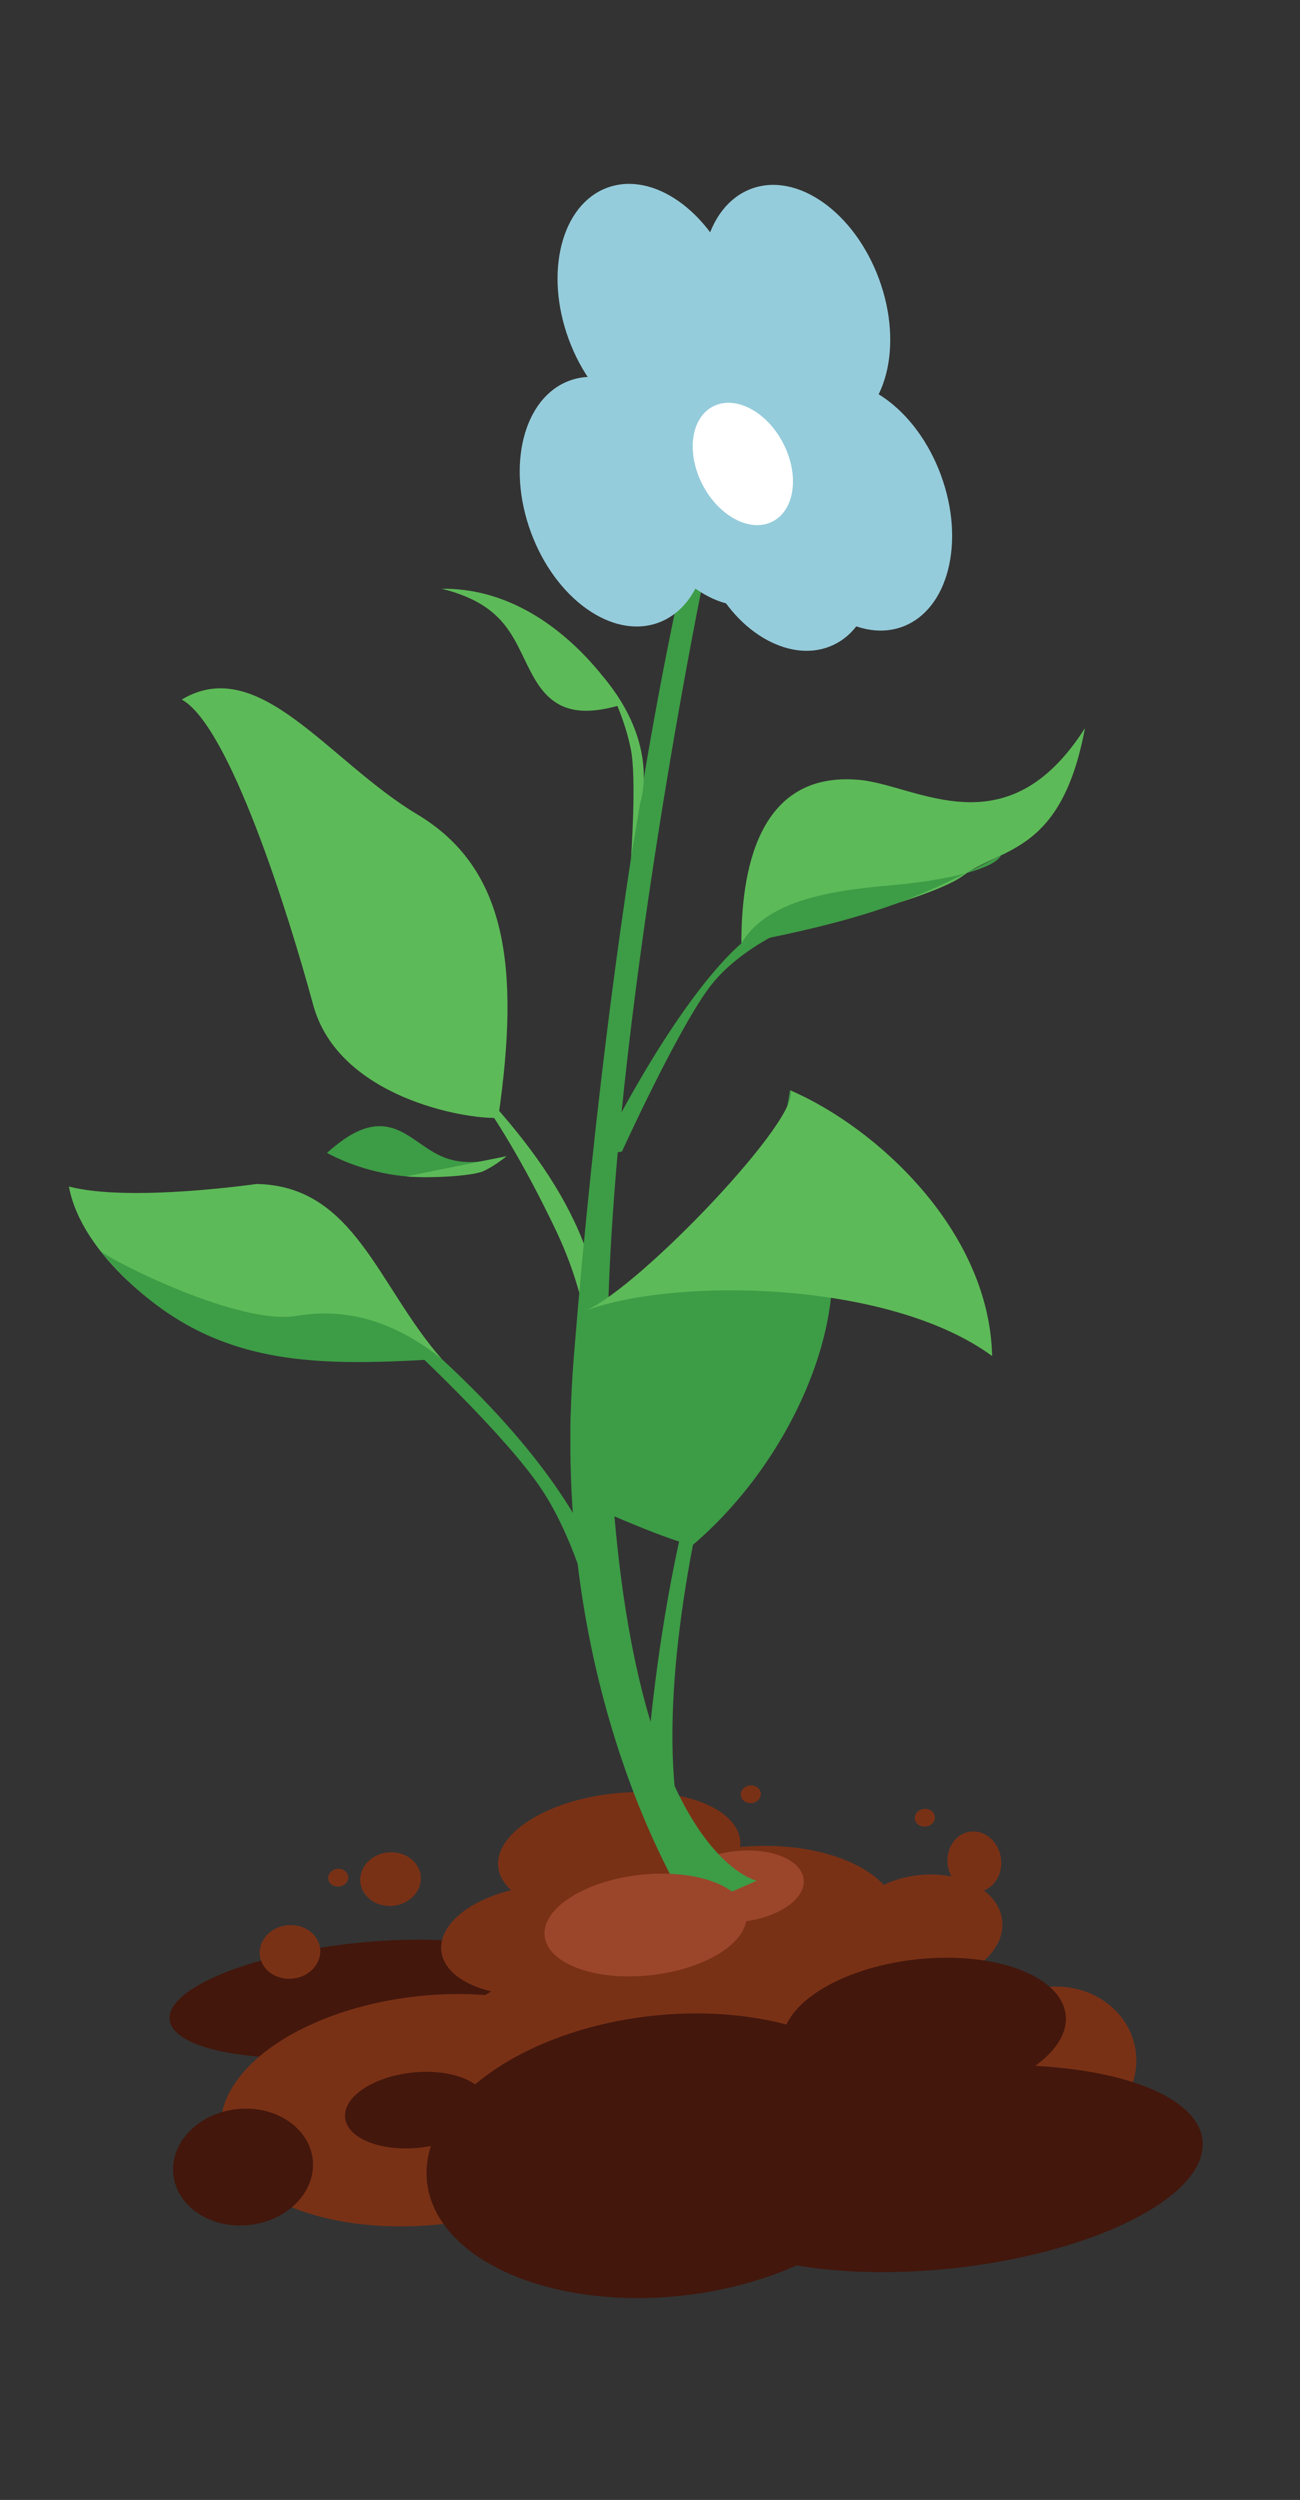 <?xml version="1.0" encoding="utf-8"?>
<!-- Generator: Adobe Illustrator 25.4.1, SVG Export Plug-In . SVG Version: 6.00 Build 0)  -->
<svg version="1.1" id="레이어_1" xmlns="http://www.w3.org/2000/svg" xmlns:xlink="http://www.w3.org/1999/xlink" x="0px"
	 y="0px" viewBox="0 0 1437 2763" style="enable-background:new 0 0 1437 2763;" xml:space="preserve">
<rect x="0" y="0" width="1437" height="2763" fill="#333333" stroke="none"/>
<style type="text/css">
	.st0{fill:#3D9C46;}
	.st1{fill:#5DBA58;}
	.st2{fill:#43170C;}
	.st3{fill:#793116;}
	.st4{fill:#9B462B;}
	.st5{fill:#CBD9DE;}
	.st6{fill:#E5AA37;}
	.st7{fill:#F0C060;}
	.st8{fill:#F6CE6E;}
	.st9{fill:#95CCDB;}
	.st10{fill:#FFFFFF;}
	.st11{fill:#8A62A9;}
</style>
<path class="st1" d="M488.27,1160.71c96.89,96.15,175.86,192.96,179.67,325.04s-11.95,147.77-11.95,147.77l-16.61,2.46
	c0,0,48-124.01-25.55-277.57C541.81,1208.03,488.27,1160.71,488.27,1160.71z"/>
<path class="st0" d="M647.83,1448.44c-4.62,48.73-50.44,192.58,28.67,226.39c79.12,33.82,89.46,32.57,89.46,32.57
	c111.06-94.91,173.01-248.47,148.72-344.53c-24.29-96.07-41.44-157.98-41.44-157.98C857.6,1320.74,767.12,1391.74,647.83,1448.44z"
	/>
<path class="st1" d="M550.7,1235.44c24.8-169.48,8.36-276.75-89.61-335.45c-97.96-58.7-174.59-177.9-260.17-126.84
	c52.76,29.2,117.51,235.27,145.27,337.45C373.96,1212.79,514.3,1237.38,550.7,1235.44z"/>
<path class="st0" d="M661.46,1277.84c68.95-135.71,124.29-205.76,158.03-235.22c33.74-29.46,69.02-23.81,69.02-23.81
	s-69.61,24.56-105.79,74.37c-36.18,49.81-95.18,179.48-95.18,179.48L661.46,1277.84z"/>
<path class="st1" d="M819.5,1042.61c0-75.39,15.83-191.34,130.69-180.64c63.62,5.93,162.78,78.49,249.11-57.24
	c-25.85,138.9-91.88,131.34-134.47,162.95C1022.22,999.29,819.5,1042.61,819.5,1042.61z"/>
<path class="st0" d="M819.5,1042.61c26.82-45.04,90.92-57.76,162.37-63.85s117.85-19.81,124.55-33.31
	C1024.82,986.91,978.07,1012.41,819.5,1042.61z"/>
<path class="st1" d="M688.07,778.6c-47.99,14.41-76.21,7.05-96.7-27.64c-23.26-39.36-26.57-81.19-103.09-100.27
	C615.13,649.32,688.07,778.6,688.07,778.6z"/>
<ellipse transform="matrix(0.994 -0.11 0.11 0.994 -239.783 56.552)" class="st2" cx="394.52" cy="2209.39" rx="209.14" ry="61.66"/>
<ellipse transform="matrix(0.994 -0.11 0.11 0.994 -220.184 87.107)" class="st3" cx="683.33" cy="2049.1" rx="134.51" ry="66.82"/>
<ellipse transform="matrix(0.994 -0.109 0.109 0.994 -230.709 78.004)" class="st3" cx="596.46" cy="2144.29" rx="108.74" ry="59.85"/>
<ellipse transform="matrix(0.994 -0.108 0.108 0.994 -224.955 123.359)" class="st3" cx="1022.73" cy="2131.82" rx="86.43" ry="59.85"/>
<ellipse transform="matrix(0.994 -0.108 0.108 0.994 -239.998 139.857)" class="st3" cx="1167.03" cy="2278.5" rx="90.06" ry="82.94"/>
<ellipse transform="matrix(0.987 -0.163 0.163 0.987 -321.214 203.366)" class="st3" cx="1077.04" cy="2056.54" rx="29.63" ry="33.53"/>
<ellipse transform="matrix(0.995 -0.103 0.103 0.995 -221.242 44.775)" class="st3" cx="321.27" cy="2156.43" rx="33.53" ry="29.63"/>
<ellipse transform="matrix(0.995 -0.103 0.103 0.995 -202.124 116.507)" class="st3" cx="1022.73" cy="2007.88" rx="11.1" ry="9.81"/>
<ellipse transform="matrix(0.995 -0.103 0.103 0.995 -200.482 96.485)" class="st3" cx="830.42" cy="1982.04" rx="11.1" ry="9.81"/>
<ellipse transform="matrix(0.995 -0.103 0.103 0.995 -212.474 49.844)" class="st3" cx="374.54" cy="2074.39" rx="11.1" ry="9.81"/>
<ellipse transform="matrix(0.994 -0.109 0.109 0.994 -228.601 102.682)" class="st3" cx="823.03" cy="2138.13" rx="173.27" ry="96.89"/>
<ellipse transform="matrix(0.994 -0.109 0.109 0.994 -244.752 90.815)" class="st3" cx="706.21" cy="2278.5" rx="231.82" ry="126.66"/>
<ellipse transform="matrix(0.994 -0.109 0.109 0.994 -251.999 65.91)" class="st3" cx="475.35" cy="2332.16" rx="231.82" ry="126.66"/>
<ellipse transform="matrix(0.994 -0.109 0.109 0.994 -255.446 94.636)" class="st2" cx="737.44" cy="2382.62" rx="266.86" ry="155.52"/>
<ellipse transform="matrix(0.994 -0.109 0.109 0.994 -255.415 128.195)" class="st2" cx="1043.02" cy="2396.65" rx="288.44" ry="110.71"/>
<ellipse transform="matrix(0.994 -0.108 0.108 0.994 -237.363 124.188)" class="st2" cx="1022.73" cy="2243.7" rx="157.36" ry="78.9"/>
<ellipse transform="matrix(0.994 -0.108 0.108 0.994 -258.244 43.406)" class="st2" cx="269.82" cy="2395.23" rx="77.51" ry="64.44"/>
<ellipse transform="matrix(0.994 -0.108 0.108 0.994 -250.274 63.781)" class="st2" cx="461.08" cy="2332.16" rx="78.92" ry="41.71"/>
<ellipse transform="matrix(0.995 -0.103 0.103 0.995 -212.323 55.828)" class="st3" cx="432.34" cy="2075.93" rx="33.53" ry="29.63"/>
<ellipse transform="matrix(0.994 -0.11 0.11 0.994 -224.072 102.279)" class="st4" cx="816.31" cy="2084.95" rx="72.12" ry="39.18"/>
<path class="st0" d="M763.13,2110.84c0,0-159.06-238.6-128.86-611.06c47.91-590.91,131.51-909.81,131.51-909.81l9.05,64.54
	c0,0-107.01,525.17-103.17,858.81c6.11,531.45,164.8,565.34,164.8,565.34L763.13,2110.84z"/>
<ellipse transform="matrix(0.994 -0.11 0.11 0.994 -229.03 91.002)" class="st4" cx="712.83" cy="2127.74" rx="112.16" ry="55.73"/>
<path class="st0" d="M820.67,1487.98c-63.67,212.31-85.03,374.24-75.03,485.82c6.55,73.08-32.8,6.84-32.8,6.84
	S726.8,1682.5,820.67,1487.98z"/>
<path class="st1" d="M488.27,1501.93c-70.95-80.65-96.11-191.41-204.76-193.37c0,0-140.77,20.41-207.36,2.8
	c14.11,76.27,106.58,146.18,157.58,165.36S488.27,1501.93,488.27,1501.93z"/>
<path class="st0" d="M488.27,1501.93c-43.92-35.1-97.02-58.39-160.52-47.57c-63.51,10.82-204.88-61.06-216.91-71.9
	C219.75,1512.69,339.5,1510.66,488.27,1501.93z"/>
<path class="st1" d="M647.78,1448.33c61.26-26.77,240.88-216.17,225.45-243.43c96.12,41.34,220.45,155.62,223.44,293.81
	C982.4,1414.94,746.85,1411.8,647.78,1448.33z"/>
<path class="st0" d="M361.47,1274.15c33.69-30.02,58.41-36.83,85.44-21.68c30.67,17.19,46.26,44.44,113,25.37
	C459.48,1332.05,361.47,1274.15,361.47,1274.15z"/>
<path class="st0" d="M488.27,1501.93c247.93,229.31,187.38,357.57,187.38,357.57l6.52,53.11c0,0-20.41-171.03-83.01-265.89
	c-39.7-60.15-145.85-158.74-145.85-158.74L488.27,1501.93z"/>
<path class="st1" d="M449.03,1300.18c35.93,2.53,75.96-1.27,85.87-6.02c13.41-6.42,25.01-16.32,25.01-16.32L449.03,1300.18z"/>
<path class="st1" d="M666.39,747.54c64.12,76.12,41.27,139.82,41.27,139.82l-10.17,61.18c0,0,6.42-88.32-0.22-120.73
	C688.07,782.8,666.39,747.54,666.39,747.54z"/>
<ellipse transform="matrix(0.939 -0.345 0.345 0.939 -149.566 267.894)" class="st9" cx="678.33" cy="554.41" rx="97.8" ry="142.43"/>
<ellipse transform="matrix(0.904 -0.428 0.428 0.904 -173.207 429.381)" class="st9" cx="867.83" cy="599.7" rx="90.81" ry="124.64"/>
<ellipse transform="matrix(0.939 -0.345 0.345 0.939 -134.428 307.829)" class="st9" cx="798.16" cy="531.82" rx="97.8" ry="142.43"/>
<ellipse transform="matrix(0.939 -0.345 0.345 0.939 -73.484 269.245)" class="st9" cx="720.17" cy="341.2" rx="97.8" ry="142.43"/>
<ellipse transform="matrix(0.939 -0.345 0.345 0.939 -134.61 361.118)" class="st9" cx="947.88" cy="558.98" rx="97.8" ry="142.43"/>
<ellipse transform="matrix(0.939 -0.345 0.345 0.939 -64.105 324.264)" class="st9" cx="879.53" cy="342.34" rx="97.8" ry="142.43"/>
<ellipse transform="matrix(0.887 -0.462 0.462 0.887 -144.131 437.001)" class="st10" cx="821" cy="513.05" rx="50.1" ry="71.59"/>
</svg>

